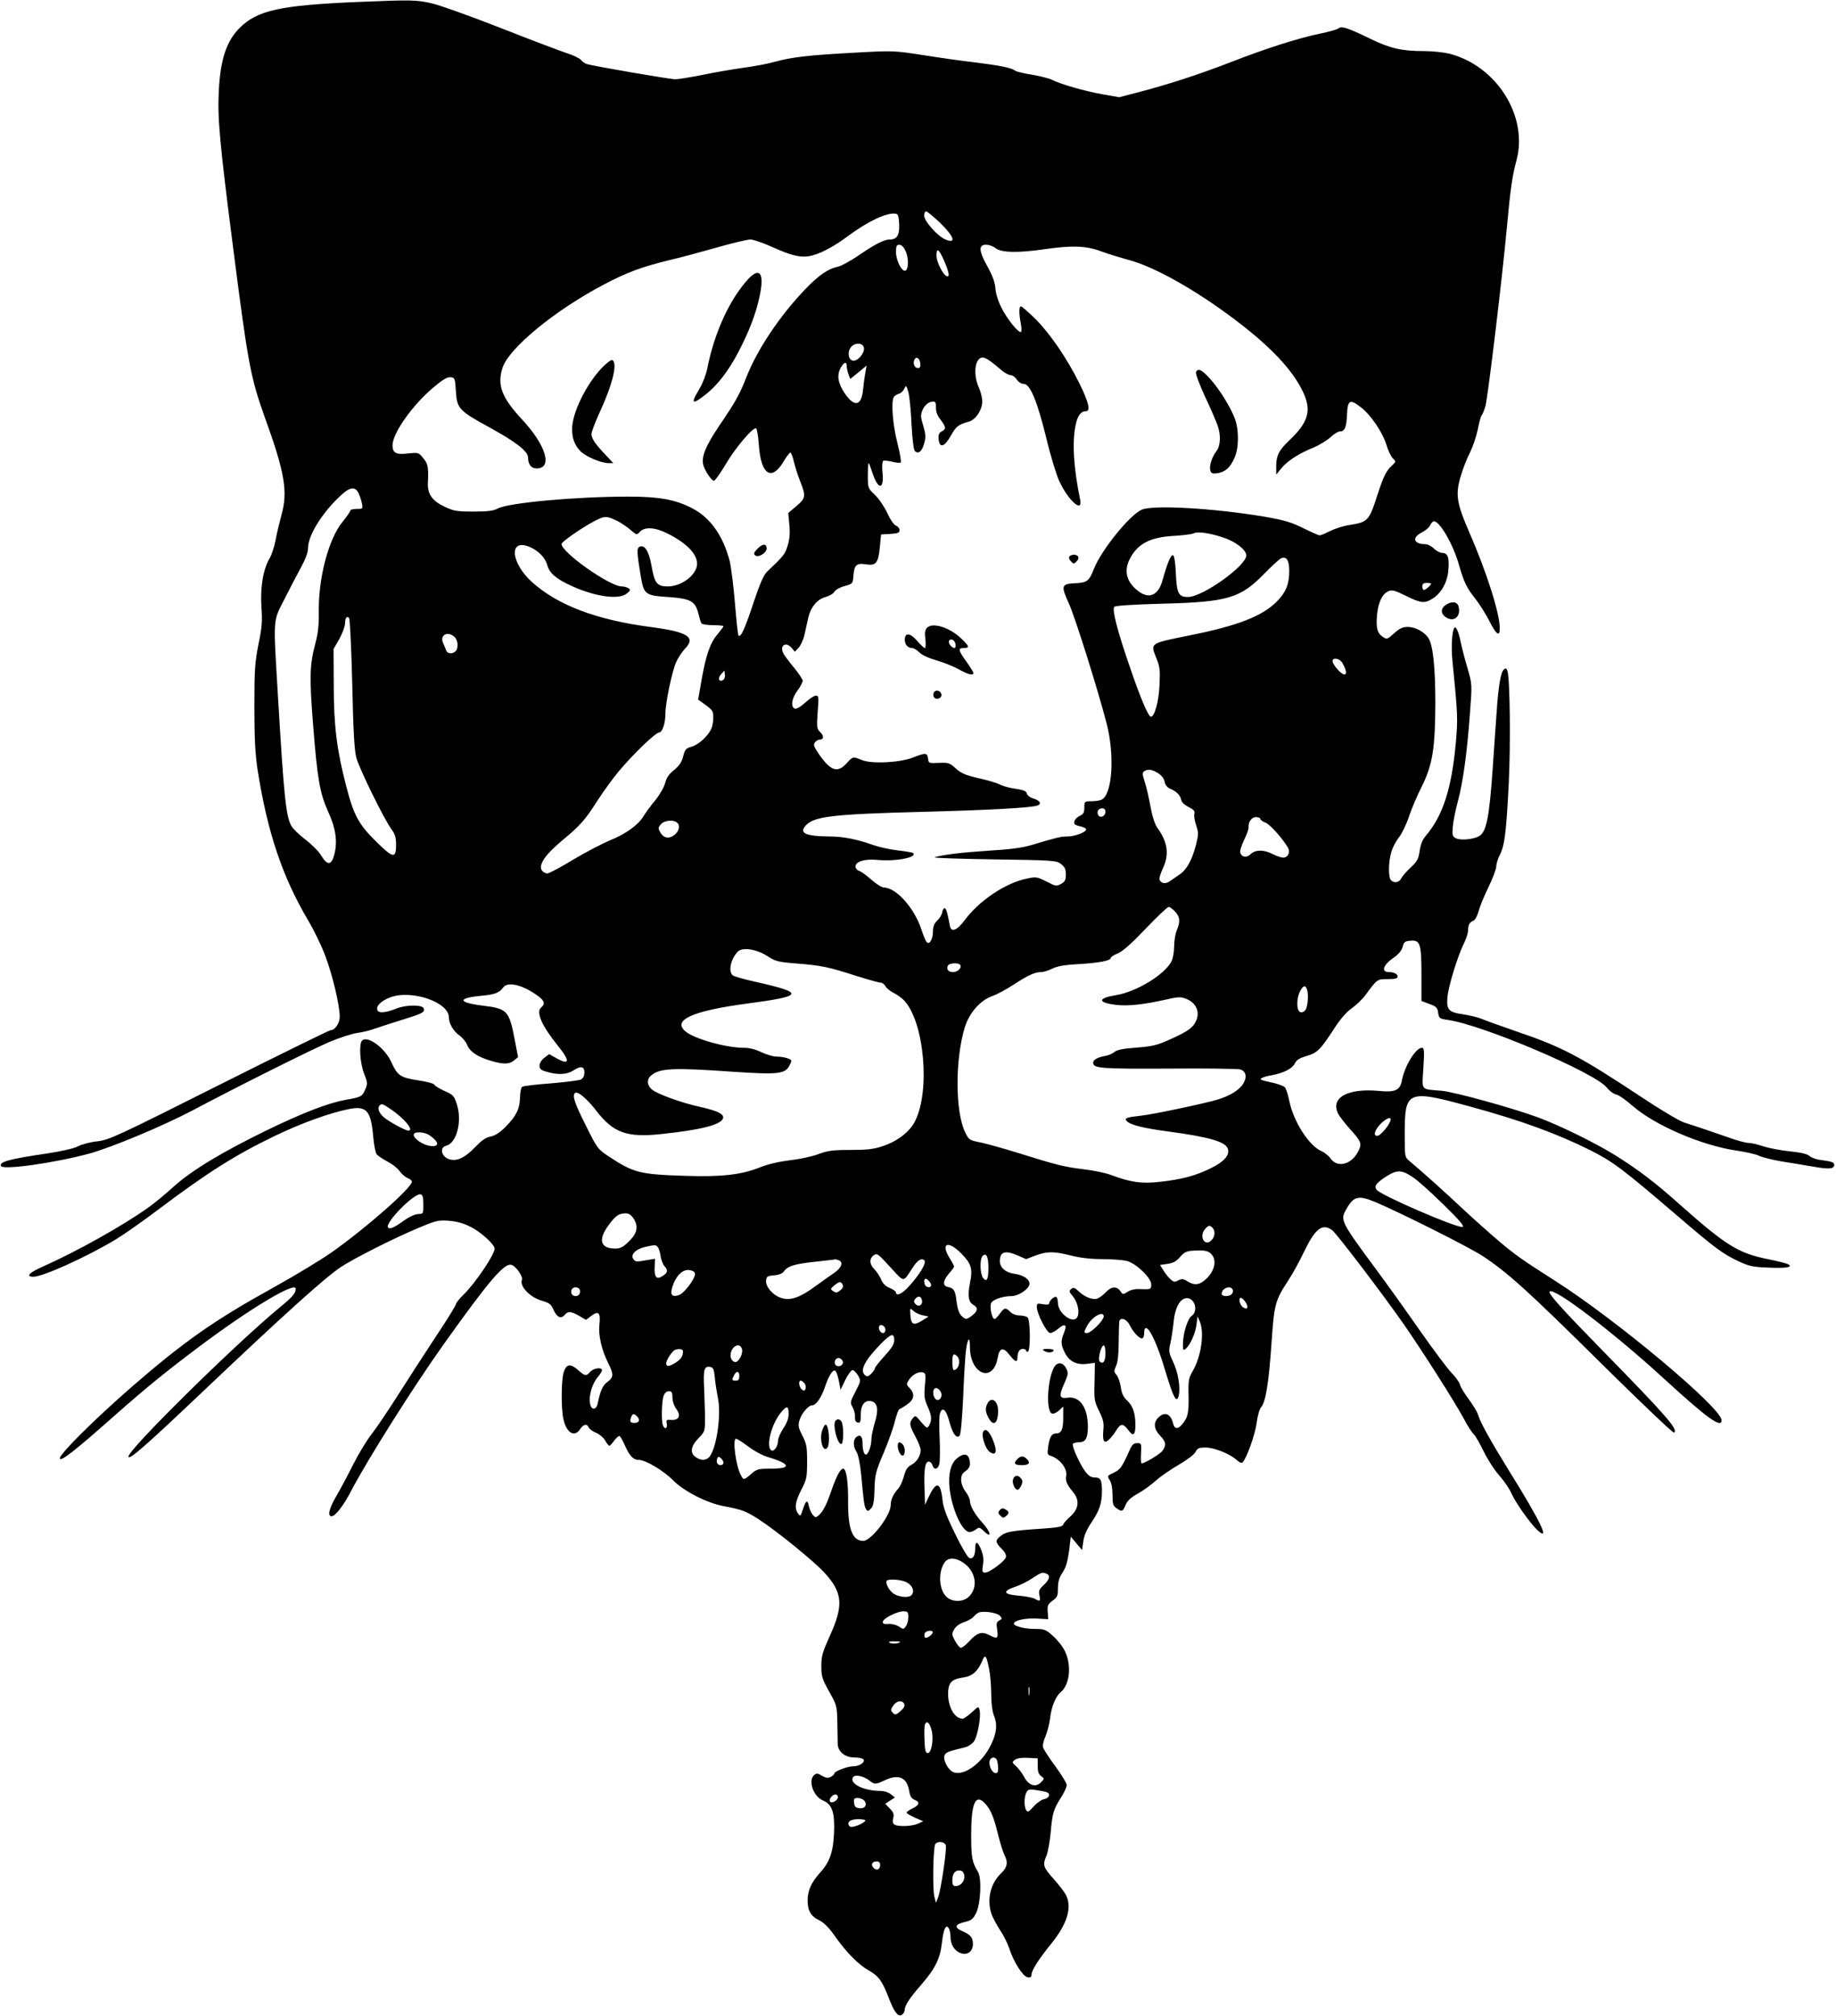 <?xml version="1.0" standalone="no"?>
<!DOCTYPE svg PUBLIC "-//W3C//DTD SVG 20010904//EN"
 "http://www.w3.org/TR/2001/REC-SVG-20010904/DTD/svg10.dtd">
<svg version="1.0" xmlns="http://www.w3.org/2000/svg"
 width="1043pt" height="1145pt" viewBox="0 0 1043 1145"
 preserveAspectRatio="xMidYMid meet">

<g transform="translate(0,1145) scale(0.1,-0.1)"
fill="#000000" stroke="none">
<path d="M2035 11439 c-444 -19 -573 -47 -674 -148 -74 -74 -109 -178 -118
-356 -8 -158 5 -297 82 -897 83 -648 98 -731 179 -957 113 -311 132 -423 96
-551 -11 -41 -27 -106 -34 -145 -7 -38 -23 -86 -34 -105 -37 -62 -54 -163 -47
-275 6 -84 3 -119 -17 -215 -20 -102 -23 -142 -23 -355 0 -181 5 -268 18 -355
56 -356 140 -606 287 -856 33 -55 78 -147 99 -205 40 -106 81 -279 81 -343 0
-36 -27 -76 -52 -76 -7 0 -292 -140 -633 -311 -579 -291 -625 -312 -691 -320
-40 -4 -89 -17 -110 -28 -24 -13 -93 -28 -176 -41 -213 -31 -276 -48 -262 -72
15 -23 310 19 504 72 129 36 418 157 585 245 268 142 667 341 776 388 57 24
128 47 157 51 30 4 77 15 105 26 29 10 97 32 152 49 116 36 130 43 122 65 -8
21 -97 21 -152 0 -64 -26 -104 -29 -111 -10 -9 23 20 52 72 72 120 46 334 -26
334 -113 0 -35 25 -78 60 -103 17 -12 37 -36 44 -54 16 -39 60 -68 135 -90 71
-21 104 -20 131 2 l23 19 -18 94 c-32 169 -42 181 -179 198 -144 17 -151 43
-16 56 80 7 107 17 128 47 26 37 114 15 200 -49 35 -26 40 -44 17 -63 -32 -26
2 -104 94 -218 72 -89 68 -114 -10 -70 l-39 22 -28 -21 c-16 -12 -27 -30 -27
-44 0 -19 8 -26 40 -35 61 -19 116 -16 150 6 44 29 65 26 65 -10 0 -19 -7 -33
-19 -40 -11 -5 -89 -15 -173 -22 -84 -6 -157 -15 -163 -20 -5 -5 -10 -32 -11
-61 -1 -64 -22 -106 -83 -167 -32 -32 -59 -49 -84 -54 -28 -5 -51 -22 -89 -61
-55 -58 -100 -80 -142 -69 -48 12 -62 68 -21 78 59 15 91 137 61 233 -16 51
-21 56 -71 78 -29 13 -55 29 -57 35 -2 7 -43 18 -91 25 -101 15 -119 27 -152
100 -36 83 -137 157 -168 126 -19 -19 -12 -130 12 -189 19 -48 20 -56 7 -86
-18 -43 -24 -46 -110 -61 -100 -18 -242 -72 -456 -176 -250 -122 -422 -226
-523 -317 -45 -41 -109 -94 -143 -118 -147 -105 -408 -251 -602 -337 -77 -34
-98 -57 -52 -57 54 0 302 112 468 212 45 27 156 105 246 173 277 208 432 306
658 415 148 71 307 129 415 151 105 22 130 -6 143 -153 4 -48 13 -94 20 -103
8 -9 35 -27 61 -41 26 -13 57 -37 69 -54 12 -17 33 -35 46 -40 13 -5 24 -14
24 -20 0 -35 -263 -266 -458 -403 -60 -42 -207 -131 -328 -198 -338 -187 -506
-305 -804 -563 -208 -181 -410 -381 -410 -407 0 -24 84 41 306 238 183 162
298 255 479 391 294 221 555 377 555 334 0 -26 -18 -47 -94 -109 -257 -213
-856 -803 -856 -844 0 -25 98 61 435 381 442 419 684 638 773 696 71 47 296
161 434 219 104 44 116 47 177 43 47 -4 84 -14 127 -36 57 -29 134 -99 134
-123 0 -32 -109 -195 -175 -259 -25 -24 -45 -50 -45 -56 0 -7 -50 -88 -112
-181 -61 -92 -158 -242 -215 -332 -58 -91 -126 -192 -152 -225 -27 -34 -73
-110 -104 -171 -30 -60 -73 -141 -96 -180 -42 -72 -52 -115 -27 -115 21 0 69
62 111 144 94 180 357 596 526 833 256 359 340 457 382 451 25 -4 70 -66 62
-86 -14 -36 45 -98 112 -118 45 -13 54 -20 69 -55 19 -41 42 -50 64 -24 17 20
34 19 80 -7 l39 -23 32 24 c40 30 52 16 44 -54 -6 -58 13 -142 50 -215 32 -64
32 -81 -5 -108 -27 -21 -39 -47 -55 -124 -6 -30 -29 -37 -39 -12 -16 41 3 120
39 163 14 16 25 34 25 40 0 19 -49 12 -67 -9 -23 -26 -29 -25 -70 11 -43 37
-64 34 -80 -11 -15 -43 -16 -209 -2 -270 18 -78 63 -104 95 -55 18 28 39 32
48 10 3 -9 22 -23 42 -31 19 -8 43 -28 52 -44 9 -17 20 -30 24 -30 4 0 16 14
28 30 12 17 26 28 30 25 5 -3 19 -27 30 -53 27 -60 47 -82 78 -82 39 0 142
-61 197 -117 59 -60 189 -127 283 -145 110 -21 130 -29 203 -76 105 -68 317
-241 374 -304 103 -113 108 -185 29 -358 -41 -91 -48 -114 -48 -170 0 -59 4
-73 44 -145 44 -78 45 -82 47 -175 1 -52 2 -108 2 -123 1 -44 42 -77 95 -77
25 0 48 -5 52 -12 10 -15 -24 -38 -58 -38 -33 0 -108 -28 -108 -41 0 -4 -9
-13 -20 -19 -16 -8 -27 -7 -50 6 -24 15 -31 15 -44 5 -37 -31 -6 -122 49 -145
53 -23 68 -67 63 -186 -5 -108 -24 -164 -81 -226 -49 -56 -68 -98 -69 -155 0
-60 19 -92 69 -115 23 -12 53 -41 82 -83 68 -97 137 -167 196 -200 58 -33 78
-61 119 -169 29 -74 53 -101 74 -80 7 7 12 19 12 27 0 23 30 68 93 140 80 92
108 149 118 239 9 79 23 108 39 82 5 -8 10 -31 10 -50 0 -42 22 -78 57 -91 47
-17 81 21 67 76 -5 19 -19 32 -51 46 -54 23 -52 40 8 55 37 8 47 17 64 50 26
52 33 197 11 234 -34 57 -38 78 -39 205 0 187 24 243 80 183 31 -35 48 -74 72
-172 12 -49 28 -101 36 -117 23 -43 18 -72 -16 -105 -63 -59 -85 -152 -55
-237 8 -20 30 -61 49 -90 19 -28 42 -75 51 -103 25 -76 77 -158 104 -162 16
-3 22 2 22 15 0 24 41 88 110 173 93 114 122 209 85 280 -8 16 -40 57 -70 91
-59 66 -63 78 -40 132 8 19 19 79 24 134 10 110 16 129 60 198 17 27 31 58 31
68 0 11 -29 58 -64 106 -35 47 -66 95 -70 107 -4 12 2 40 14 66 10 24 22 71
26 104 7 62 31 121 59 144 52 43 64 151 25 233 -12 26 -43 65 -68 87 -41 37
-50 40 -102 40 -58 0 -120 15 -120 30 0 18 62 32 127 29 l68 -4 -3 42 c-3 36
1 43 27 63 27 19 31 27 31 71 0 37 7 60 26 89 19 28 29 62 37 121 l10 83 32
-38 32 -38 7 48 c4 33 19 68 46 108 45 66 60 110 60 178 0 64 -7 78 -41 78
-20 0 -35 9 -53 33 -32 42 -78 145 -71 158 4 5 19 9 35 9 37 0 50 23 50 88 0
110 -46 175 -116 165 -45 -7 -50 10 -19 78 23 53 25 62 13 86 -19 40 -53 42
-72 5 -37 -73 -44 -246 -10 -259 8 -3 26 5 40 17 l24 23 0 -64 c0 -66 -10 -89
-41 -89 -24 0 -36 -19 -44 -72 -6 -41 -5 -49 11 -54 54 -16 98 -73 91 -114 -6
-28 4 -51 39 -93 38 -45 33 -94 -14 -137 -22 -19 -41 -41 -43 -49 -4 -11 -36
-16 -125 -22 -164 -11 -199 -17 -228 -40 -33 -26 -33 -36 4 -74 21 -21 28 -37
24 -49 -9 -24 -93 -86 -117 -86 -17 0 -19 5 -13 44 5 30 2 56 -10 85 -19 49
-34 53 -34 9 0 -42 -13 -63 -34 -55 -9 4 -46 66 -81 139 -49 100 -67 148 -71
193 -11 101 -36 105 -78 15 l-21 -45 -3 90 c-4 110 3 155 24 155 9 0 18 -9 21
-20 8 -29 31 -25 39 6 4 15 5 79 2 143 -3 64 -3 127 1 141 12 45 35 29 53 -39
19 -72 41 -102 59 -84 7 7 14 86 20 205 4 106 11 223 14 259 9 86 25 113 25
41 0 -158 133 -209 158 -61 10 57 32 61 67 15 31 -40 45 -45 45 -17 0 33 11
51 31 51 10 0 19 -5 19 -11 0 -5 4 -7 10 -4 15 9 13 178 -2 193 -7 7 -27 12
-45 12 -20 0 -41 8 -53 20 -27 27 -35 25 -60 -10 -12 -16 -25 -30 -30 -30 -15
0 -30 71 -19 91 10 20 66 39 115 39 39 0 98 39 102 67 4 27 -33 53 -87 60 -49
7 -81 35 -81 71 0 55 30 64 103 32 l46 -20 53 20 c66 25 105 25 203 0 53 -13
111 -20 179 -20 56 0 118 -5 139 -11 52 -14 137 -96 137 -132 0 -29 -2 -30
-67 -27 -25 1 -52 -5 -68 -16 -25 -16 -27 -16 -41 5 -21 29 -51 26 -83 -8 -14
-15 -36 -31 -47 -35 -28 -9 -72 9 -106 41 -23 22 -30 24 -43 13 -13 -11 -12
-16 9 -40 28 -34 41 -92 26 -119 -22 -43 -110 21 -110 80 0 15 -4 30 -9 34
-11 6 -41 -21 -41 -37 0 -6 -13 -8 -35 -4 -32 6 -35 5 -35 -16 0 -37 57 -148
76 -148 9 0 30 11 46 25 38 32 52 24 33 -22 -19 -46 -19 -67 2 -110 24 -52 67
-75 126 -68 l47 6 -2 -108 c-3 -102 -1 -111 26 -166 23 -47 28 -66 24 -107 -6
-64 4 -81 32 -55 11 10 30 34 41 52 25 41 39 41 68 3 28 -39 41 -31 41 28 0
67 -14 109 -48 140 -21 20 -30 40 -35 76 -4 27 -15 58 -24 68 -15 17 -16 22
-3 51 10 21 15 68 15 132 1 55 2 108 3 118 3 29 40 20 58 -15 21 -42 54 -78
71 -78 8 0 13 12 13 31 0 20 4 29 13 27 23 -8 66 -104 107 -243 46 -153 64
-187 76 -141 11 46 -3 133 -32 193 -24 52 -26 61 -15 106 6 27 14 80 18 119 7
77 34 131 70 136 48 7 74 -72 32 -101 -23 -16 -49 -101 -49 -161 0 -34 2 -37
16 -25 25 21 54 85 61 136 l6 48 13 -30 c27 -64 8 -198 -41 -282 -22 -37 -25
-51 -23 -140 2 -98 -4 -125 -40 -165 -22 -26 -41 -22 -48 10 -14 55 -48 68
-84 32 -29 -29 -25 -65 10 -102 34 -35 37 -54 14 -86 -13 -19 -101 -72 -119
-72 -3 0 -5 26 -3 58 3 55 2 57 -22 57 -20 0 -29 -9 -43 -40 -43 -97 -53 -110
-90 -128 -38 -18 -38 -18 -23 -42 10 -15 16 -46 16 -84 0 -51 3 -62 22 -75 31
-22 36 -21 52 17 9 24 30 43 69 65 31 17 78 51 104 75 27 24 86 64 132 91 48
28 86 57 93 72 10 20 18 24 57 24 50 0 141 -37 179 -73 13 -12 26 -17 31 -11
24 25 72 161 80 225 5 39 16 78 25 88 26 28 44 140 59 362 16 227 20 242 96
359 24 36 63 107 87 158 65 135 105 167 161 127 24 -17 278 -350 407 -534 107
-154 291 -443 341 -536 20 -38 45 -78 56 -88 10 -9 36 -54 58 -100 22 -45 62
-107 89 -137 27 -30 59 -77 70 -104 24 -52 104 -166 146 -205 75 -70 19 47
-157 330 -112 181 -167 280 -182 329 -4 14 -27 51 -51 84 -24 32 -47 69 -50
83 -4 14 -25 44 -48 67 -23 24 -104 132 -181 242 -76 109 -189 267 -250 349
-194 262 -201 276 -171 331 44 82 71 89 169 48 140 -59 531 -255 609 -306 139
-91 256 -196 675 -611 222 -219 407 -396 413 -392 26 16 -41 93 -420 480 -221
226 -297 311 -287 321 25 26 366 -234 661 -505 237 -217 316 -273 316 -226 0
70 -597 570 -946 792 -185 118 -225 146 -314 221 -52 44 -149 130 -215 192
-108 101 -224 205 -298 267 -27 23 -27 24 -27 153 0 249 13 255 380 154 276
-75 487 -152 675 -246 130 -66 181 -104 495 -373 212 -182 258 -216 346 -257
60 -28 82 -33 166 -36 106 -5 146 2 116 19 -9 5 -61 18 -115 29 -167 33 -239
78 -499 309 -140 125 -232 195 -362 277 -111 70 -318 172 -445 219 -150 55
-474 144 -547 151 -123 10 -112 -2 -104 129 6 100 5 115 -9 115 -34 0 -98
-104 -113 -185 -10 -56 -38 -69 -129 -60 -182 17 -280 -39 -232 -132 9 -15 40
-56 71 -90 60 -66 64 -78 41 -123 -38 -73 -117 -93 -155 -40 -12 17 -36 36
-54 44 -68 28 -157 166 -181 281 -7 37 -19 72 -25 80 -6 7 -34 18 -63 25 -81
18 -85 20 -67 29 8 5 33 12 54 15 68 13 116 37 131 66 11 22 28 32 69 44 61
18 78 36 159 161 33 50 68 91 97 110 25 18 60 51 78 76 66 90 66 89 126 89 41
0 56 4 56 14 0 15 -21 26 -50 26 -46 0 -33 40 26 81 29 20 46 40 52 62 7 28
13 32 44 35 56 5 63 -16 63 -193 l0 -149 45 -17 c39 -14 46 -21 50 -50 5 -32
8 -34 57 -41 196 -28 833 -299 900 -383 15 -19 39 -37 54 -40 15 -3 58 -33 95
-66 128 -111 395 -225 591 -253 54 -8 112 -21 128 -30 17 -8 73 -22 125 -31
52 -8 134 -22 182 -30 89 -16 118 -13 118 11 0 14 -14 19 -84 28 -21 3 -47 13
-57 22 -12 11 -49 20 -110 26 -51 5 -119 18 -150 28 -32 11 -71 20 -86 20 -15
0 -64 13 -108 29 -81 28 -170 59 -258 87 -26 8 -137 74 -245 146 -349 231
-448 283 -707 371 -88 31 -177 62 -197 71 -21 9 -68 20 -105 26 -84 12 -97 25
-90 100 6 63 58 232 93 302 13 26 24 60 24 75 0 32 9 47 31 55 9 4 21 27 28
51 6 25 31 87 56 138 25 51 45 104 45 119 0 14 9 44 20 65 28 54 37 130 51
406 11 222 7 588 -7 637 -5 17 -9 20 -20 11 -19 -15 -32 -94 -43 -259 -6 -80
-15 -215 -21 -300 -19 -281 -36 -367 -79 -389 -33 -18 -106 -24 -130 -11 -20
10 -22 18 -18 63 2 29 15 95 29 147 30 111 53 282 69 505 12 159 12 160 -14
250 -15 50 -32 115 -38 145 -12 60 -27 95 -36 86 -14 -14 -20 -107 -12 -186
31 -313 31 -330 20 -462 -24 -265 -73 -419 -172 -535 -18 -21 -29 -49 -34 -84
-6 -45 -14 -60 -50 -94 -24 -22 -48 -50 -54 -62 -13 -25 -40 -30 -59 -11 -16
16 -15 104 2 160 7 25 27 63 44 84 17 22 42 74 56 117 14 42 46 118 71 167 63
125 78 219 79 475 0 207 -13 332 -40 373 -23 34 -74 62 -116 62 -30 0 -47 -8
-78 -36 -39 -35 -41 -36 -65 -20 -31 20 -39 52 -32 125 6 69 29 118 63 133 22
10 35 7 100 -25 85 -42 106 -45 151 -17 48 29 83 89 90 153 8 77 -1 107 -32
107 -13 0 -35 11 -49 25 -14 14 -36 25 -50 25 -66 0 -77 38 -18 67 20 10 41
28 47 41 5 12 15 22 21 22 34 0 111 -135 142 -247 28 -98 44 -131 93 -193 24
-30 59 -86 79 -125 40 -79 60 -94 60 -43 0 85 -74 317 -170 538 -76 174 -84
222 -50 332 12 40 35 99 52 131 16 33 35 90 43 128 7 38 17 75 23 82 5 6 15
31 21 53 14 54 95 726 121 1009 21 230 31 294 55 385 67 250 -112 535 -380
605 -33 8 -98 15 -145 15 -127 0 -193 15 -308 71 -123 60 -161 73 -178 58 -7
-6 -52 -19 -101 -29 -130 -27 -305 -83 -504 -160 -182 -71 -366 -131 -541
-176 l-100 -26 -97 17 c-101 18 -236 57 -285 82 -16 8 -67 21 -114 29 -46 7
-89 18 -96 23 -19 16 -86 29 -221 46 -71 8 -206 27 -300 42 -168 26 -173 26
-389 14 -259 -14 -357 -25 -451 -51 -38 -11 -121 -27 -184 -35 -63 -9 -168
-27 -234 -41 -66 -13 -134 -24 -151 -24 -30 0 -460 74 -501 86 -11 3 -27 14
-35 24 -8 10 -46 28 -85 40 -38 13 -206 76 -373 142 -166 65 -339 127 -385
138 -88 21 -117 22 -422 9z m3301 -1250 c84 -81 100 -126 35 -99 -44 18 -121
104 -121 135 0 14 5 25 11 25 6 0 39 -28 75 -61z m-228 -10 c3 -64 -12 -89
-54 -89 -32 0 -84 -27 -182 -94 -44 -30 -95 -57 -113 -61 -57 -12 -111 -50
-189 -132 -141 -148 -268 -337 -330 -495 -39 -100 -62 -140 -157 -280 -74
-110 -99 -171 -88 -217 8 -33 47 -91 61 -91 6 0 35 41 65 91 57 98 161 219
175 206 5 -5 12 -48 15 -95 12 -171 74 -208 144 -87 15 25 31 45 35 45 4 0 14
-24 20 -52 7 -29 23 -80 36 -112 33 -83 31 -96 -22 -140 l-46 -39 6 -66 c5
-47 2 -81 -9 -118 -15 -50 -23 -60 -117 -149 -19 -18 -41 -67 -78 -178 -49
-149 -72 -198 -85 -185 -3 4 -12 87 -20 185 -8 99 -22 206 -30 239 -38 145
-111 247 -215 300 -96 49 -187 65 -359 65 -301 0 -684 -35 -744 -68 -25 -13
-56 -17 -137 -17 -92 0 -112 3 -161 26 -75 35 -102 74 -98 142 4 86 0 104 -28
137 -25 31 -28 31 -85 25 -68 -8 -88 2 -88 47 0 69 116 232 238 333 48 40 74
55 92 53 24 -3 25 -7 30 -80 6 -99 17 -110 196 -208 147 -81 214 -133 214
-169 0 -38 18 -61 48 -61 94 0 54 133 -85 281 -113 122 -140 193 -108 291 37
112 296 325 575 472 133 70 215 100 365 137 66 15 191 49 279 74 87 25 172 45
189 45 16 0 68 -18 116 -39 112 -51 164 -64 215 -56 57 9 139 51 228 118 109
80 212 129 263 124 17 -2 20 -10 23 -58z m36 -154 c19 -39 18 -106 -1 -112
-20 -7 -53 58 -53 105 0 34 3 42 19 42 12 0 25 -13 35 -35z m513 15 c32 -25
129 -27 278 -5 154 22 231 20 317 -11 40 -15 112 -37 160 -50 146 -39 378
-169 602 -338 204 -154 328 -285 388 -411 50 -106 32 -171 -77 -275 -60 -57
-75 -87 -75 -147 l0 -48 30 37 c35 42 101 84 183 117 31 13 74 39 94 57 20 19
44 34 54 34 28 0 38 23 41 95 4 84 16 91 78 43 57 -43 125 -144 146 -214 9
-31 25 -65 36 -76 19 -19 19 -20 -5 -42 -33 -30 -48 -63 -82 -166 -47 -147
-54 -155 -158 -171 -34 -5 -84 -21 -110 -34 -27 -14 -54 -25 -60 -25 -7 0 -49
19 -94 41 -68 34 -106 45 -220 65 -286 48 -630 68 -696 40 -68 -28 -231 -230
-273 -337 -27 -69 -38 -78 -108 -81 -77 -4 -80 -14 -33 -117 34 -74 165 -491
214 -681 46 -179 32 -398 -27 -430 -10 -6 -37 -10 -59 -10 -40 0 -41 -1 -41
-35 0 -28 -5 -38 -24 -47 -25 -11 -40 -34 -31 -48 2 -4 18 -10 35 -13 16 -4
30 -11 30 -17 0 -16 -64 -40 -107 -40 -37 0 -57 -5 -208 -50 -47 -14 -122 -24
-229 -30 -157 -10 -267 -23 -316 -38 -14 -4 136 -9 332 -12 343 -5 358 -6 385
-26 22 -17 28 -29 28 -60 0 -31 -5 -41 -27 -53 -25 -15 -31 -14 -83 13 -53 27
-60 28 -111 17 -121 -24 -273 -126 -355 -238 -43 -57 -76 -70 -83 -30 -14 77
-22 102 -31 100 -5 -1 -11 -13 -13 -25 -2 -13 -14 -33 -28 -46 -17 -16 -24
-34 -24 -60 0 -47 -21 -81 -37 -60 -6 7 -18 38 -28 68 -39 122 -144 240 -214
240 -11 0 -43 20 -70 44 -27 24 -59 47 -70 51 -12 3 -21 14 -21 24 0 29 52 45
123 38 106 -10 230 14 204 39 -3 3 -42 10 -87 15 -45 5 -107 19 -138 30 -89
32 -171 49 -247 49 -140 1 -179 19 -136 64 47 50 155 63 666 76 379 10 615 23
649 36 25 9 14 28 -22 39 -18 5 -35 17 -38 27 -5 18 -14 21 -89 33 -21 4 -52
13 -67 21 -15 8 -69 24 -119 35 -74 17 -99 28 -129 55 -35 32 -42 34 -96 32
-58 -3 -59 -2 -62 25 -4 33 -15 33 -84 6 -73 -30 -237 -38 -292 -15 -51 21
-51 21 -87 -19 -51 -56 -90 -43 -155 50 -31 45 -35 57 -24 70 7 8 18 15 26 15
24 0 26 21 4 42 -20 19 -21 26 -15 114 7 86 6 94 -10 94 -10 0 -37 -18 -61
-40 -27 -25 -49 -37 -59 -34 -24 10 -18 58 15 102 17 23 30 48 30 56 0 8 -22
41 -48 73 -27 32 -54 69 -61 81 -25 47 14 72 48 31 l16 -20 22 23 c12 13 27
46 33 73 6 28 16 70 21 95 14 62 51 107 99 120 22 6 44 19 50 30 6 10 31 25
58 32 46 13 47 14 50 58 5 61 17 73 67 66 61 -10 74 5 83 94 l7 75 53 3 c43 3
52 6 52 22 0 10 -9 21 -20 25 -11 4 -32 33 -50 73 -18 37 -49 83 -71 103 -38
36 -39 38 -39 108 0 39 2 71 4 71 3 0 12 -24 21 -52 34 -104 69 -101 58 3 -3
31 -1 59 4 62 5 3 28 1 51 -5 24 -6 46 -8 49 -4 4 4 -5 55 -20 114 -26 104
-36 233 -19 258 4 6 16 14 28 18 12 3 26 16 31 29 10 21 11 20 23 -18 6 -22
15 -104 18 -182 5 -88 12 -147 19 -154 20 -20 41 -2 53 43 10 35 9 52 -5 100
-15 48 -16 62 -5 88 13 31 37 50 63 50 11 0 15 -10 14 -34 -1 -23 8 -46 26
-69 32 -43 33 -53 6 -67 -15 -9 -19 -19 -17 -43 5 -54 33 -46 69 18 31 55 41
63 104 81 39 12 75 67 75 114 0 21 -9 57 -20 81 -34 76 -21 169 23 169 16 0
51 -24 100 -67 20 -18 46 -33 57 -33 11 0 27 -11 36 -25 10 -15 26 -25 40 -25
36 0 76 -97 128 -308 24 -101 58 -211 74 -245 51 -110 134 -183 118 -104 -38
185 -46 329 -25 426 11 51 29 76 58 76 28 0 15 53 -38 160 -71 142 -164 278
-248 363 -40 39 -77 72 -83 72 -12 0 -12 -38 -1 -98 5 -23 5 -45 1 -47 -13 -8
-78 72 -110 136 -19 36 -33 81 -35 110 -2 34 -16 72 -44 123 -39 70 -49 105
-34 119 13 14 55 7 80 -13z m-293 -72 c29 -69 32 -92 14 -86 -21 7 -58 81 -58
116 0 49 14 39 44 -30z m-456 -494 c4 -29 -35 -76 -62 -72 -28 4 -34 52 -10
79 24 26 68 22 72 -7z m320 -87 c2 -19 -1 -27 -13 -27 -19 0 -30 24 -21 46 9
23 31 11 34 -19z m-418 -16 c0 -11 5 -32 10 -46 l10 -27 47 38 46 38 -7 -39
c-4 -22 -10 -66 -13 -97 -9 -94 -49 -102 -104 -22 -38 56 -46 101 -25 142 19
36 36 42 36 13z m-2773 -722 c7 -15 16 -41 19 -58 6 -30 5 -31 -30 -31 -20 0
-36 -4 -36 -10 0 -5 -21 -35 -46 -66 -78 -96 -136 -318 -133 -509 1 -74 -4
-120 -19 -177 -33 -123 -35 -193 -13 -468 24 -305 38 -385 86 -491 42 -92 53
-165 35 -238 -16 -66 -40 -69 -76 -8 -14 23 -55 64 -91 91 -35 27 -71 62 -79
78 -30 58 -41 166 -74 718 -28 473 -31 436 35 566 30 60 73 142 95 182 26 48
40 86 40 110 0 74 85 208 193 305 48 43 76 44 94 6z m1475 -160 c21 -11 53
-33 71 -49 34 -29 34 -29 52 -10 27 30 88 26 158 -10 107 -54 167 -115 167
-171 0 -62 -87 -129 -166 -129 -63 0 -76 18 -94 123 -14 76 -37 114 -65 103
-19 -7 -18 -29 6 -174 17 -97 26 -104 153 -112 129 -9 155 -23 173 -93 6 -25
14 -51 18 -57 3 -5 33 -10 66 -10 32 0 59 -3 59 -6 0 -3 -16 -24 -35 -47 -41
-48 -65 -117 -91 -266 l-18 -104 23 -16 c62 -45 63 -46 63 -89 0 -22 -6 -51
-13 -64 -21 -42 -73 -88 -110 -98 -32 -9 -38 -15 -48 -55 -8 -32 -22 -53 -51
-77 -29 -23 -44 -44 -51 -73 -6 -24 -31 -68 -57 -100 -26 -31 -56 -72 -67 -91
-31 -50 -101 -100 -188 -135 -43 -18 -138 -67 -210 -110 -72 -44 -139 -79
-148 -79 -9 0 -22 7 -29 15 -25 30 16 91 112 171 107 89 129 114 203 229 32
50 86 124 120 165 81 97 209 220 228 220 19 0 37 51 37 107 0 61 37 238 61
293 11 25 34 59 50 76 64 66 17 96 -198 124 -305 40 -525 124 -670 254 -122
110 -134 250 -16 201 53 -22 91 -62 103 -107 13 -44 50 -76 141 -117 133 -60
267 -78 310 -41 21 17 22 21 9 30 -8 5 -25 10 -38 10 -68 0 -342 193 -342 241
0 12 116 93 185 129 61 32 71 32 137 -1z m3433 -90 c73 -23 135 -71 135 -103
0 -59 -248 -236 -331 -236 -53 0 -64 19 -69 131 -3 64 -9 104 -16 106 -13 4
-32 -43 -59 -139 -26 -97 -86 -116 -156 -50 -52 48 -63 106 -31 168 44 86 116
124 251 131 53 3 103 10 111 14 20 12 91 3 165 -22z m379 -191 c0 -75 -19
-121 -69 -172 -81 -84 -224 -140 -502 -195 -225 -46 -219 -41 -182 -133 18
-45 20 -68 16 -148 -4 -93 -28 -180 -49 -180 -14 0 -59 105 -116 272 -74 213
-106 338 -92 352 7 7 101 13 273 18 369 9 443 31 577 168 41 42 84 82 95 88
32 17 49 -8 49 -70z m806 -72 c0 -8 -31 -36 -41 -36 -5 0 -9 9 -9 20 0 15 7
20 25 20 14 0 25 -2 25 -4z m-6129 -568 c6 -272 12 -377 23 -420 17 -63 159
-353 200 -407 20 -27 26 -46 26 -88 0 -80 -16 -78 -114 19 -97 95 -127 149
-169 313 -53 203 -71 343 -71 570 l-1 210 33 57 c17 32 32 71 32 86 0 33 10
46 23 33 5 -5 13 -173 18 -373z m581 265 c20 -18 24 -63 6 -81 -18 -18 -48
-15 -54 6 -3 9 -11 27 -16 39 -22 46 24 73 64 36z m5042 -145 c24 -39 29 -68
13 -68 -18 0 -67 56 -67 76 0 22 38 16 54 -8z m-3516 -99 c-23 -15 -33 9 -12
32 l19 21 3 -22 c2 -13 -2 -26 -10 -31z m2470 -529 c21 -13 35 -31 38 -49 4
-20 15 -33 34 -41 34 -14 57 -38 61 -65 2 -11 21 -28 42 -38 29 -15 36 -23 32
-38 -3 -10 1 -39 10 -65 14 -42 14 -52 0 -108 -23 -90 -53 -144 -94 -172 -20
-13 -45 -31 -57 -39 -22 -16 -49 -12 -57 10 -3 7 6 37 20 66 36 77 26 148 -31
226 -15 21 -29 63 -40 121 -9 49 -23 113 -33 142 -14 44 -15 53 -2 61 22 13
41 11 77 -11z m-298 -220 c0 -24 -29 -38 -40 -20 -12 19 -1 40 21 40 12 0 19
-7 19 -20z m880 -41 c0 -5 13 -14 28 -20 25 -8 99 -91 129 -143 14 -26 0 -56
-28 -56 -11 0 -37 9 -59 20 -50 26 -98 26 -125 0 -23 -22 -50 -19 -59 7 -4 9
6 41 21 72 15 31 26 62 26 70 -3 33 17 61 42 61 14 0 25 -5 25 -11z m-3310
-24 c16 -19 4 -52 -25 -71 -30 -19 -58 -11 -75 21 -12 22 -11 27 5 45 21 24
77 27 95 5z m2825 -501 c29 -31 31 -57 10 -107 -8 -20 -15 -61 -15 -92 0 -31
-7 -69 -15 -84 -39 -76 -199 -173 -315 -192 -105 -17 -106 -42 -2 -55 66 -8
149 0 272 27 89 20 98 20 133 5 51 -21 74 -71 53 -120 -17 -41 -47 -63 -153
-110 -69 -31 -97 -38 -187 -45 -75 -5 -111 -13 -124 -24 -10 -9 -34 -20 -53
-23 -47 -9 -69 -22 -69 -40 0 -31 51 -34 434 -32 209 2 391 -1 403 -5 32 -12
38 -42 16 -80 -22 -37 -76 -70 -149 -92 -80 -23 -363 -83 -429 -90 -87 -10
-99 -14 -84 -31 17 -21 97 -41 234 -59 238 -32 331 -59 341 -101 9 -36 -24
-72 -100 -109 -86 -42 -161 -62 -286 -76 -103 -12 -168 -3 -282 40 -31 11 -98
25 -150 31 -109 13 -155 24 -368 91 -87 27 -187 55 -222 62 -61 12 -64 14 -85
57 -57 116 -58 415 -2 597 26 83 89 154 157 177 25 9 80 38 122 66 82 53 119
70 155 70 14 0 41 9 62 19 27 14 69 22 148 26 119 7 185 20 185 35 0 6 18 17
40 26 27 11 77 55 158 140 65 68 124 124 131 124 6 0 23 -12 36 -26z m-2316
-253 c46 -30 61 -34 163 -42 141 -11 186 -20 340 -70 67 -21 131 -39 140 -39
10 0 22 -9 28 -20 6 -11 27 -29 48 -39 20 -10 47 -30 59 -43 114 -123 149
-516 60 -687 -30 -59 -101 -113 -184 -140 -50 -17 -89 -21 -182 -21 -101 0
-128 -4 -183 -24 -36 -14 -109 -29 -163 -35 -64 -8 -123 -22 -171 -41 -103
-41 -215 -54 -424 -47 -254 8 -291 17 -430 109 -64 42 -67 46 -132 177 -63
125 -78 168 -62 184 14 14 68 -31 122 -101 95 -124 174 -153 366 -132 231 24
347 54 354 92 4 23 -35 41 -133 63 -101 22 -237 71 -270 97 -29 23 -33 58 -7
80 49 43 125 46 467 22 256 -17 295 -13 320 36 15 29 15 31 -10 40 -15 6 -43
10 -63 10 -20 0 -59 12 -87 25 -32 16 -67 25 -98 25 -103 0 -284 51 -334 94
-74 64 42 116 350 157 325 43 332 60 48 124 -63 14 -120 30 -128 36 -26 22
-14 88 26 133 25 29 106 18 170 -23z m1096 -51 c10 -16 -14 -40 -41 -40 -26 0
-38 14 -30 35 6 17 62 20 71 5z m1969 -136 c11 -28 6 -100 -8 -119 -8 -11 -19
-16 -30 -12 -21 8 -22 77 -1 117 17 33 30 38 39 14z m-5208 -680 c79 -53 139
-124 104 -124 -18 0 -106 48 -139 75 -29 25 -39 53 -24 68 10 11 18 9 59 -19z
m5684 -60 c0 -25 -56 -94 -77 -94 -23 0 -14 33 19 67 28 29 58 43 58 27z
m-5460 -91 c59 -40 57 -70 -3 -59 -40 8 -87 41 -87 62 0 20 60 18 90 -3z
m5585 -237 c28 -18 106 -88 175 -156 93 -91 121 -124 108 -127 -30 -8 -460
178 -487 210 -17 22 -4 39 58 79 58 36 85 35 146 -6z m-5620 -155 c0 -53 0
-54 -30 -55 -18 -1 -51 -16 -80 -37 -59 -42 -82 -52 -91 -38 -16 27 148 194
185 187 12 -3 16 -15 16 -57z m1196 -83 c27 -45 18 -84 -31 -130 -30 -30 -47
-38 -75 -38 -84 0 -99 49 -39 131 41 56 58 68 97 69 20 0 32 -8 48 -32z m3287
-50 c18 -18 14 -53 -8 -73 -39 -35 -70 27 -33 67 19 21 25 22 41 6z m-3151
-110 c6 -7 13 -30 16 -52 3 -21 13 -46 22 -56 21 -24 19 -37 -11 -56 -34 -23
-48 -7 -45 52 l2 46 -43 -7 c-65 -12 -69 -11 -81 7 -16 24 15 55 67 67 58 13
62 13 73 -1z m1724 -36 c57 -58 66 -86 49 -169 -14 -72 -8 -108 20 -123 27
-15 25 -35 -6 -59 -33 -26 -39 -26 -63 -2 -13 13 -22 41 -27 80 -7 63 -15 76
-49 83 -31 5 -29 35 4 74 17 19 31 38 31 42 0 4 -11 25 -25 47 -53 86 -11 104
66 27z m1419 -2 c35 -35 21 -99 -32 -146 -34 -31 -62 -34 -99 -12 -27 17 -36
18 -56 7 -20 -11 -26 -10 -46 9 -12 11 -30 34 -39 50 l-18 29 42 6 c30 4 50
14 68 35 31 36 41 40 108 41 39 1 57 -4 72 -19z m-1821 -77 c80 -87 70 -87
124 -4 28 44 52 60 68 44 14 -14 -27 -82 -90 -150 -36 -40 -71 -56 -71 -32 0
5 -16 17 -35 25 -23 9 -40 25 -49 47 -7 19 -26 46 -40 61 -28 27 -28 61 -2 78
19 13 22 10 95 -69z m556 -3 c0 -66 -10 -84 -31 -56 -17 24 -19 107 -2 124 21
21 33 -5 33 -68z m-851 44 c29 -11 17 -43 -25 -72 -22 -15 -70 -49 -107 -76
-87 -64 -141 -83 -192 -67 -48 14 -92 64 -88 100 3 23 8 26 45 29 27 2 47 10
55 21 23 32 59 43 177 56 64 7 117 13 118 14 1 0 8 -2 17 -5z m-816 -75 c5
-25 -60 -113 -91 -123 -40 -14 -52 2 -37 48 19 60 57 98 94 94 18 -2 32 -9 34
-19z m1336 -52 c12 -19 3 -32 -19 -24 -17 7 -21 51 -3 45 6 -2 16 -12 22 -21z
m-497 -13 c4 -11 -1 -22 -12 -30 -22 -17 -25 -17 -45 -4 -13 9 -12 13 9 30 28
24 40 25 48 4z m-1494 -26 c7 -21 -4 -38 -23 -38 -10 0 -20 6 -23 13 -7 20 4
37 23 37 10 0 20 -6 23 -12z m3710 -2 c3 -7 0 -19 -6 -25 -15 -15 -57 -14 -57
2 0 32 52 51 63 23z m-1765 -63 c4 -25 -22 -37 -38 -17 -10 11 -10 17 0 29 17
20 34 14 38 -12z m1838 -8 c19 -29 11 -44 -14 -29 -19 12 -29 54 -13 54 6 0
18 -11 27 -25z m-1834 -74 l33 -7 -35 -22 c-50 -31 -64 -25 -68 28 -3 44 -3
44 17 26 11 -10 35 -22 53 -25z m1028 -7 c0 -9 -17 -34 -39 -55 -21 -22 -46
-39 -55 -39 -20 0 -20 4 -1 40 27 52 95 91 95 54z m-1240 -75 c0 -10 -6 -19
-14 -19 -15 0 -29 27 -21 40 9 15 35 -1 35 -21z m50 -59 c0 -23 -14 -45 -55
-90 -30 -33 -55 -64 -55 -70 0 -5 -9 -19 -21 -31 -16 -16 -23 -18 -35 -8 -31
26 -3 82 89 177 59 60 77 65 77 22z m-865 -50 c6 -20 -9 -59 -29 -72 -14 -10
-36 10 -36 34 0 50 51 81 65 38z m2065 -24 c0 -46 -14 -66 -33 -47 -12 12 8
91 23 91 6 0 10 -20 10 -44z m-2400 10 c0 -28 -12 -46 -47 -67 -47 -30 -63
-13 -34 35 12 19 27 37 34 40 24 9 47 6 47 -8z m1558 -28 c22 -22 8 -78 -20
-78 -4 0 -8 20 -8 45 0 46 7 54 28 33z m-650 -31 c4 -20 -25 -34 -40 -19 -15
15 -1 44 19 40 10 -2 19 -11 21 -21z m-727 -92 c3 -33 12 -86 18 -118 18 -88
-6 -265 -44 -323 -18 -28 -51 -31 -83 -8 -34 23 -28 62 16 107 36 37 37 40 37
110 0 40 -3 117 -5 172 -5 108 0 128 33 123 19 -3 23 -11 28 -63z m704 -14
l10 -53 27 56 c15 31 34 56 41 56 7 0 21 -14 31 -30 17 -31 17 -31 -14 -92
-31 -58 -31 -63 -17 -88 9 -15 15 -40 14 -55 -1 -21 3 -30 16 -33 14 -3 17 4
17 47 0 55 24 83 61 74 35 -10 41 -48 19 -120 -11 -36 -20 -80 -20 -99 0 -35
-18 -84 -31 -84 -11 0 -19 28 -19 65 0 39 -14 52 -35 35 -20 -16 -19 -55 1
-85 9 -14 20 -65 26 -127 15 -163 18 -182 28 -198 8 -13 12 -13 27 3 14 14 19
37 21 109 2 83 6 100 52 208 27 64 56 146 64 181 9 35 20 65 25 67 6 2 25 13
43 26 41 27 47 60 17 92 -21 22 -21 24 -5 49 20 31 58 50 81 41 14 -5 15 -16
9 -74 -5 -58 -3 -77 15 -117 24 -54 26 -77 10 -108 -12 -20 -13 -20 -46 18
-32 39 -34 39 -48 21 -21 -27 -19 -39 15 -103 17 -31 30 -65 30 -77 0 -33 -22
-68 -54 -85 -22 -12 -32 -29 -41 -64 -7 -26 -21 -58 -32 -70 -29 -32 -43 -62
-43 -94 0 -58 -111 -203 -156 -203 -61 0 -87 67 -86 220 1 115 -10 190 -28
190 -16 0 -38 -42 -64 -116 -29 -85 -48 -124 -73 -147 -19 -16 -20 -16 -35 0
-9 10 -19 33 -23 51 -8 39 -17 33 -35 -22 -12 -37 -14 -38 -26 -21 -22 30 -17
67 18 135 30 58 33 70 33 160 0 85 -3 102 -27 148 -22 43 -25 57 -17 85 11 39
51 87 73 87 22 0 52 44 72 103 21 63 43 99 58 94 6 -2 15 -27 21 -56z m-565
24 c0 -18 -5 -25 -20 -25 -23 0 -24 4 -10 31 15 27 30 24 30 -6z m370 -40 c7
-8 9 -22 6 -31 -5 -13 -9 -14 -21 -4 -16 13 -21 50 -6 50 5 0 14 -7 21 -15z
m773 -47 c13 -19 2 -48 -17 -48 -9 0 -18 11 -22 24 -11 44 17 60 39 24z
m-1523 -33 c0 -21 9 -48 22 -66 28 -38 15 -65 -29 -62 -27 2 -30 0 -25 -22 5
-27 -12 -35 -22 -9 -10 25 -7 140 4 168 6 16 17 26 30 26 16 0 20 -7 20 -35z
m660 -93 c0 -27 -10 -53 -30 -83 -16 -24 -30 -56 -30 -70 0 -31 -23 -64 -38
-55 -32 20 -1 146 52 212 35 44 46 43 46 -4z m-862 -14 c20 -20 14 -38 -13
-38 -26 0 -29 7 -19 34 7 19 16 20 32 4z m634 -173 c35 -26 83 -52 117 -61 31
-9 67 -23 80 -31 35 -22 11 -33 -76 -33 -66 0 -75 -3 -106 -30 -41 -36 -43
-36 -58 -7 -29 53 -49 207 -28 207 6 0 38 -20 71 -45z m-142 -91 c0 -16 -26
-19 -35 -4 -4 6 -4 18 -1 27 5 12 9 13 21 3 8 -7 15 -19 15 -26z m1361 -567
c72 -48 88 -139 34 -193 -33 -33 -97 -33 -130 0 -41 41 -46 138 -10 192 20 31
61 31 106 1z m473 -63 c25 -9 19 -33 -15 -65 -26 -24 -30 -33 -24 -59 7 -33 4
-36 -28 -18 -12 6 -53 14 -92 17 -85 7 -92 25 -19 50 28 9 72 31 99 49 52 34
55 35 79 26z m-794 -49 c34 -18 47 -50 29 -72 -17 -20 -83 -12 -111 14 -22 20
-38 54 -31 66 7 13 83 8 113 -8z m10 -198 c0 -18 -6 -42 -14 -52 -13 -18 -15
-18 -40 -1 -16 10 -41 16 -59 14 -23 -2 -32 1 -32 12 0 19 80 60 117 60 25 0
28 -4 28 -33z m519 9 c15 -16 15 -18 -2 -28 -16 -8 -18 -17 -12 -54 7 -49 1
-53 -47 -28 -41 21 -67 13 -112 -36 -21 -23 -43 -39 -49 -37 -7 2 -21 20 -32
40 -18 34 -19 39 -5 64 10 18 31 33 55 41 22 7 47 21 55 31 9 10 22 21 30 24
26 11 101 0 119 -17z m-381 -98 c-6 -16 -36 -34 -44 -26 -3 4 -4 14 -1 23 7
17 51 21 45 3z m-193 -57 c-18 -7 -55 -4 -55 5 0 2 17 4 38 3 28 0 32 -2 17
-8z m514 -149 c7 -35 12 -99 12 -144 0 -48 6 -95 14 -116 22 -52 18 -100 -14
-167 -52 -110 -161 -187 -220 -156 -27 15 -54 67 -46 91 6 19 19 24 114 47 19
4 42 19 53 33 21 28 42 142 33 178 -6 24 -6 24 -45 -12 -22 -20 -45 -36 -51
-36 -44 0 -81 61 -83 136 -1 67 18 89 84 98 53 7 85 35 110 95 16 41 24 31 39
-47z m228 -144 c-2 -13 -4 -5 -4 17 -1 22 1 32 4 23 2 -10 2 -28 0 -40z m-710
-55 c4 -11 -3 -24 -22 -40 -25 -22 -29 -23 -43 -9 -13 13 -13 18 2 40 19 29
53 34 63 9z m154 -143 c15 -50 2 -135 -21 -135 -12 0 -16 16 -18 74 -2 41 -1
80 2 88 10 24 25 13 37 -27z m373 -176 c3 -9 6 -29 6 -46 0 -23 -4 -29 -17
-26 -20 4 -39 48 -30 72 8 21 33 21 41 0z m231 -32 c0 -32 5 -48 20 -58 19
-14 19 -15 -3 -36 -29 -30 -70 -16 -94 32 -10 18 -29 45 -44 59 -26 23 -26 25
-8 38 12 9 39 13 74 11 l55 -3 0 -43z m-956 -83 c29 -23 36 -23 86 1 79 38
127 18 140 -60 5 -31 13 -43 32 -51 31 -12 26 -30 -15 -49 -17 -8 -32 -19 -32
-23 0 -4 21 -17 48 -29 l47 -20 -30 -14 c-34 -15 -113 -18 -134 -5 -9 6 -12
18 -7 36 6 22 2 34 -19 55 l-26 27 27 18 28 18 -23 18 c-13 11 -38 19 -57 19
-93 0 -175 38 -160 75 8 21 59 12 95 -16z m1007 -66 c24 -9 15 -32 -13 -39
-16 -3 -43 -22 -61 -42 -27 -31 -34 -34 -42 -22 -13 20 -13 76 1 102 9 17 17
19 56 13 25 -4 52 -9 59 -12z m-1186 -28 c0 -19 -36 -39 -45 -25 -8 13 13 40
31 40 8 0 14 -7 14 -15z m150 -20 c19 -23 4 -47 -27 -43 -22 2 -29 9 -31 31
-3 23 0 27 21 27 14 0 30 -7 37 -15z m6 -114 c-12 -18 -78 -43 -88 -33 -22 22
0 42 47 42 26 0 44 -4 41 -9z m457 -140 c6 -25 -28 -257 -44 -296 l-12 -30 -9
35 c-11 40 -7 279 5 298 13 19 54 15 60 -7z m-373 -110 c0 -27 -19 -36 -37
-18 -18 18 -9 37 18 37 12 0 19 -7 19 -19z m478 -62 c4 -30 -20 -59 -49 -59
-15 0 -19 7 -19 33 0 39 17 59 45 55 13 -2 21 -12 23 -29z"/>
<path d="M4253 9868 c-106 -114 -194 -304 -234 -506 -7 -36 -26 -87 -45 -119
-53 -87 -44 -95 35 -33 67 53 128 132 184 238 62 118 102 222 122 319 28 128
3 169 -62 101z"/>
<path d="M3420 9362 c-90 -94 -170 -257 -170 -348 0 -54 14 -91 47 -126 29
-30 118 -68 160 -68 l27 0 -40 43 c-61 63 -84 97 -84 122 0 12 19 62 41 111
78 167 109 291 78 309 -6 4 -32 -15 -59 -43z"/>
<path d="M4304 8335 c-20 -20 -24 -29 -15 -38 16 -16 66 12 66 38 0 29 -22 29
-51 0z"/>
<path d="M6794 9336 c-3 -8 20 -69 51 -137 32 -67 63 -140 71 -162 21 -58 18
-119 -7 -151 -25 -32 -41 -84 -33 -109 5 -16 13 -18 41 -14 45 8 71 31 96 87
25 55 26 156 3 220 -24 66 -88 169 -141 228 -47 53 -71 64 -81 38z"/>
<path d="M6074 8289 c-3 -6 1 -18 10 -27 15 -15 17 -15 32 0 19 19 11 38 -16
38 -10 0 -22 -5 -26 -11z"/>
<path d="M5266 7885 c-11 -12 -14 -28 -9 -65 3 -28 2 -50 -3 -50 -5 0 -25 19
-45 42 -39 45 -69 47 -69 5 0 -27 17 -47 42 -47 9 0 27 -11 40 -24 14 -15 53
-33 98 -46 41 -12 99 -35 127 -51 52 -29 83 -37 83 -21 0 5 -18 34 -40 65 -47
65 -49 77 -15 77 34 0 32 10 -12 52 -67 65 -164 96 -197 63z m162 -93 c4 -24
-7 -29 -26 -10 -18 18 -15 40 6 36 9 -2 18 -13 20 -26z"/>
<path d="M5304 7515 c-4 -9 -2 -21 4 -27 15 -15 44 -1 40 19 -4 23 -36 29 -44
8z"/>
<path d="M4747 3383 c-19 -19 9 -133 32 -133 12 0 15 80 5 118 -6 21 -24 29
-37 15z"/>
<path d="M4671 3328 c-19 -53 7 -134 30 -97 16 26 7 129 -11 129 -5 0 -13 -14
-19 -32z"/>
<path d="M5100 3239 c0 -28 19 -61 31 -54 13 9 11 49 -3 63 -18 18 -28 15 -28
-9z"/>
<path d="M8212 8014 c-29 -20 -28 -50 3 -70 45 -29 85 5 71 62 -7 28 -40 32
-74 8z"/>
<path d="M5930 3780 c20 -13 47 -13 55 0 4 6 -9 10 -32 10 -28 0 -34 -3 -23
-10z"/>
<path d="M5610 3481 c-14 -27 -13 -47 5 -81 28 -54 55 -34 55 39 0 56 -38 83
-60 42z"/>
<path d="M5584 3316 c-9 -24 15 -94 38 -111 31 -21 43 -5 28 42 -23 71 -53
103 -66 69z"/>
<path d="M5437 3169 c-35 -27 -51 -88 -43 -168 13 -120 72 -251 114 -251 9 0
26 7 36 15 18 14 22 13 48 -12 45 -43 36 -1 -11 50 -43 47 -71 96 -71 125 0
10 -11 33 -25 52 -15 20 -25 47 -25 67 0 24 7 37 25 49 15 10 25 26 25 39 0
58 -28 71 -73 34z"/>
<path d="M5777 3162 c-21 -23 -13 -32 29 -32 39 0 50 13 28 34 -20 21 -37 20
-57 -2z"/>
<path d="M5755 3050 c-7 -21 10 -60 26 -60 5 0 14 11 21 25 8 19 8 28 -2 40
-17 21 -37 19 -45 -5z"/>
<path d="M5679 2874 c-10 -12 -9 -18 4 -31 13 -13 19 -14 31 -3 21 17 20 27
-3 39 -14 8 -22 7 -32 -5z"/>
</g>
</svg>
